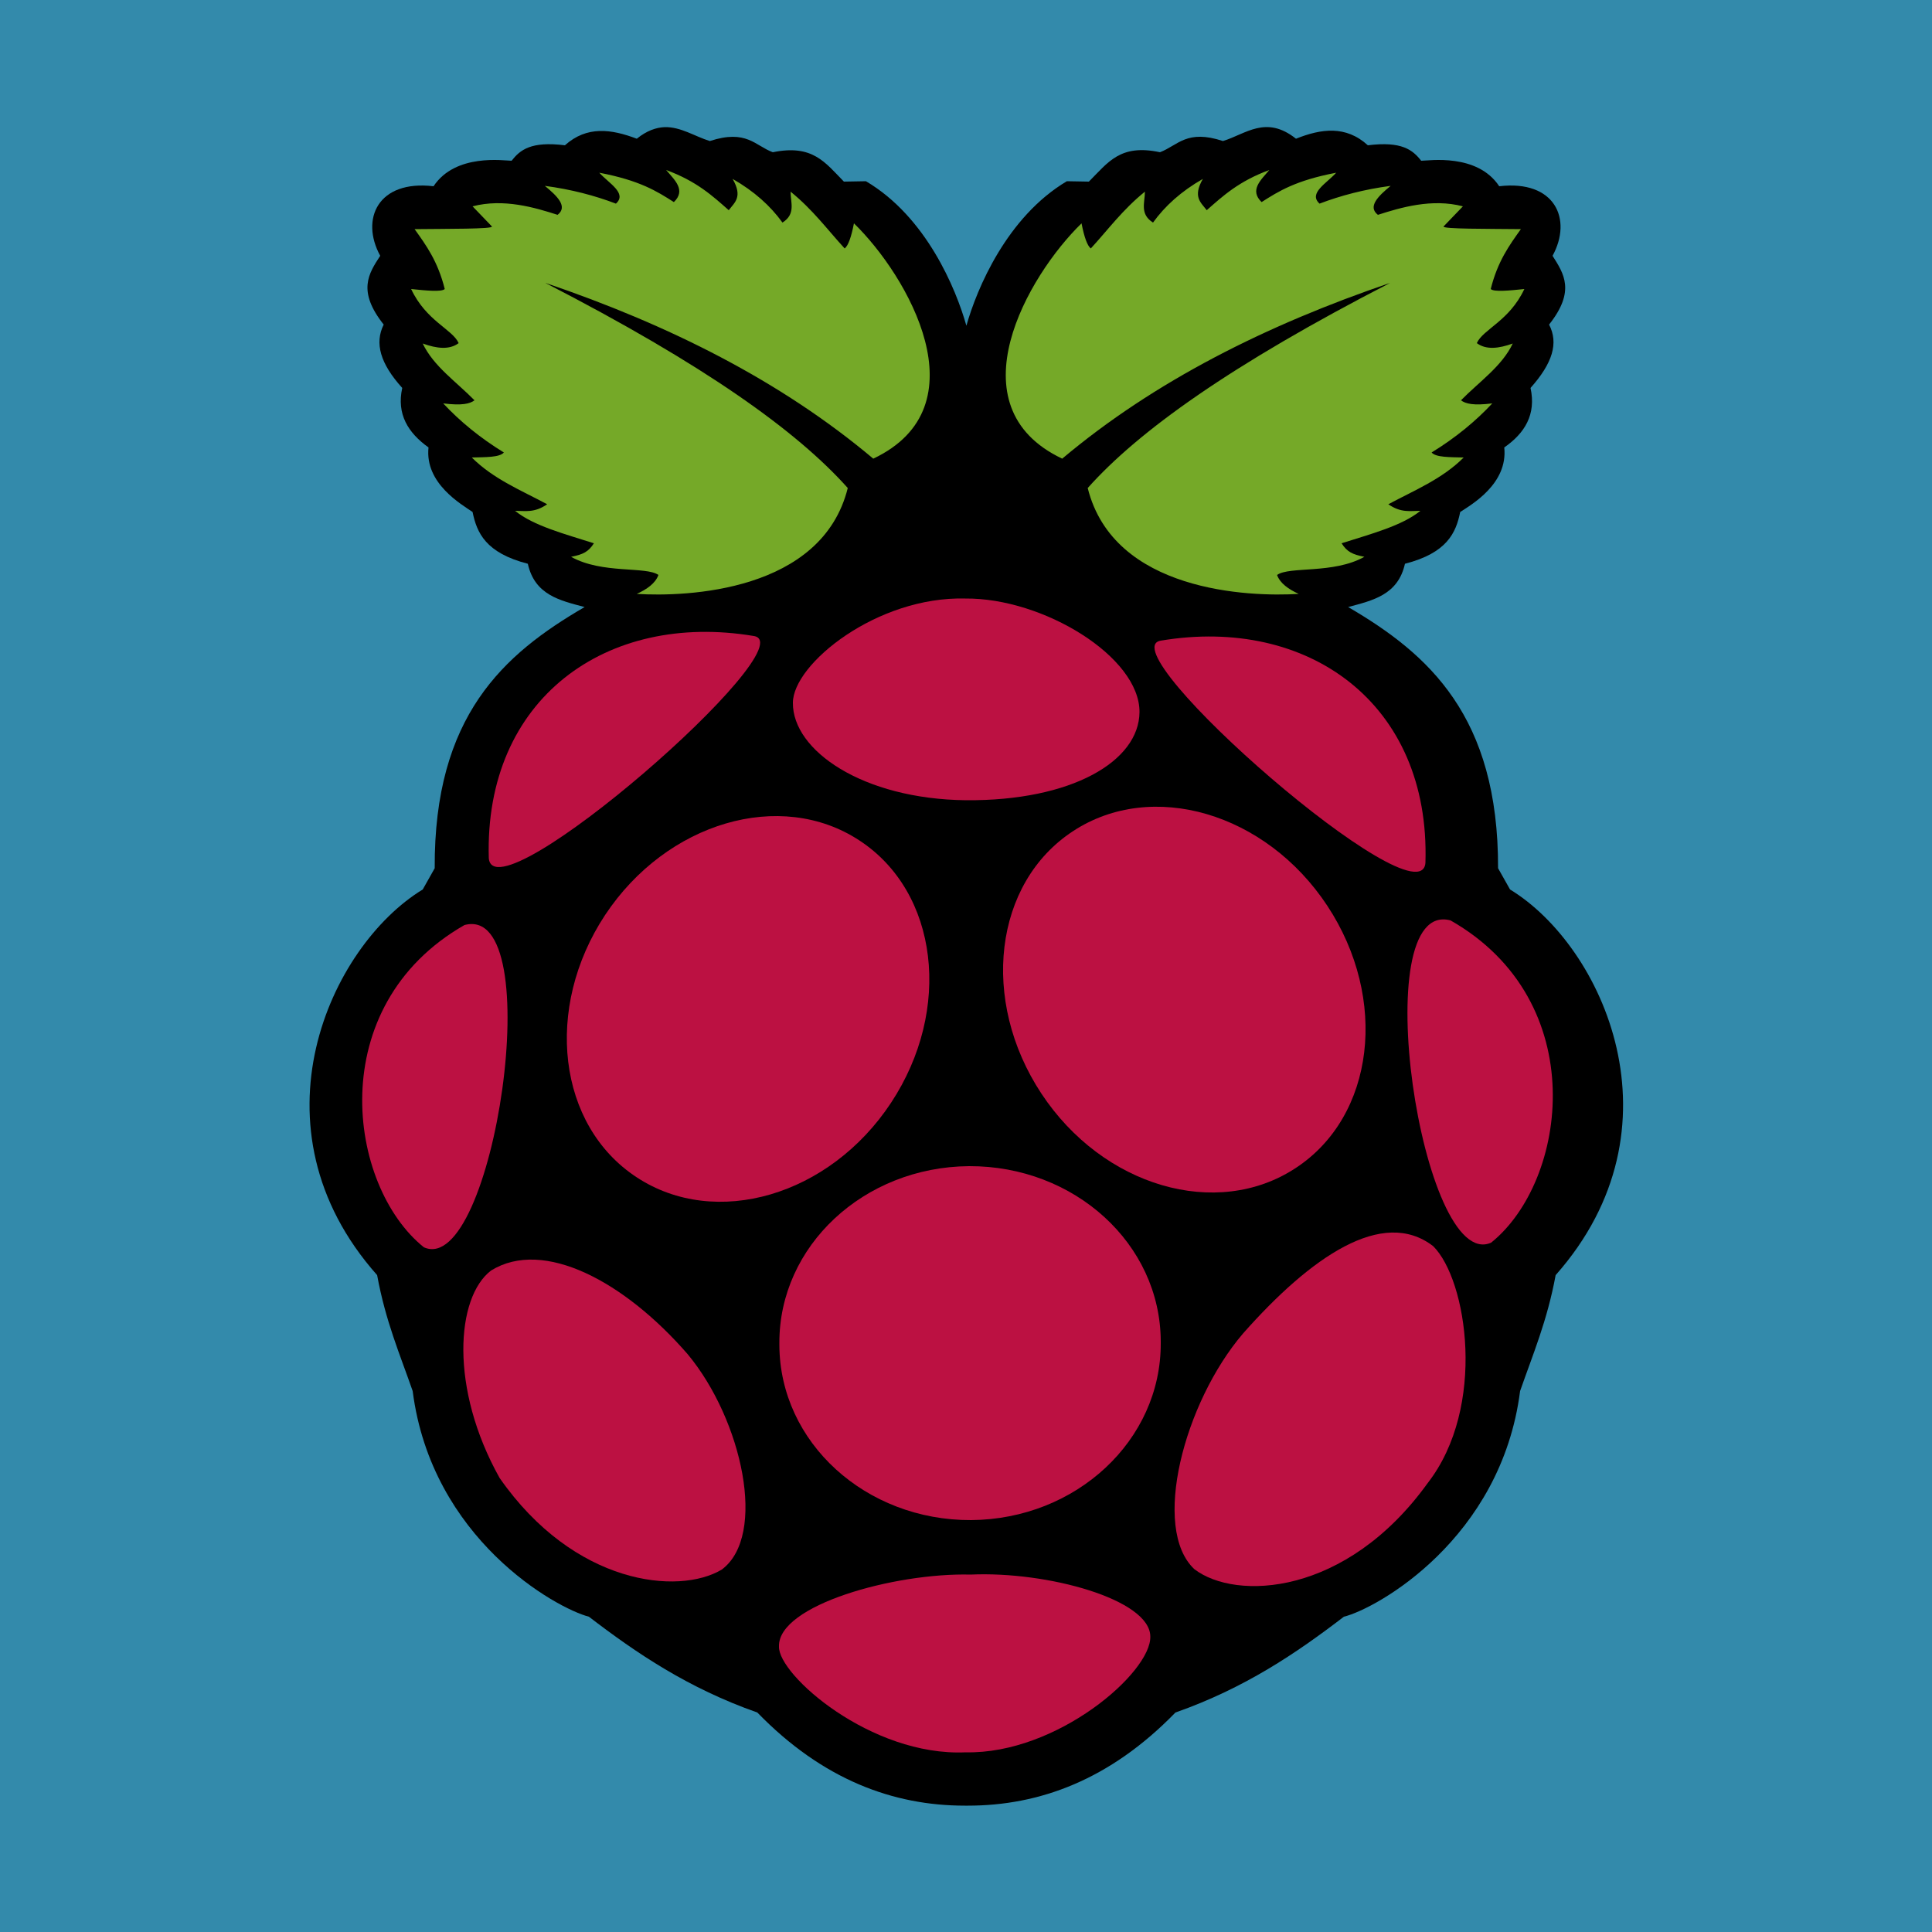 <?xml version="1.0" encoding="utf-8"?>
<!-- Generator: Adobe Illustrator 27.5.0, SVG Export Plug-In . SVG Version: 6.00 Build 0)  -->
<svg version="1.1" id="a" xmlns="http://www.w3.org/2000/svg" xmlns:xlink="http://www.w3.org/1999/xlink" x="0px" y="0px"
	 viewBox="0 0 500 500" style="enable-background:new 0 0 500 500;" xml:space="preserve">
<style type="text/css">
	.st0{fill:#338AAB;}
	.st1{fill:#75A928;}
	.st2{fill:#BC1142;}
</style>
<rect class="st0" width="500" height="500"/>
<g id="b">
	<g id="c">
		<path id="d" d="M172,32.9c-2.2,0.1-4.6,0.9-7.2,3c-6.6-2.5-12.9-3.4-18.6,1.7c-8.8-1.1-11.6,1.2-13.8,4c-1.9,0-14.5-2-20.2,6.6
			c-14.4-1.7-19,8.5-13.8,18c-3,4.6-6,9.1,0.9,17.8c-2.4,4.8-0.9,10.1,4.8,16.4c-1.5,6.8,1.5,11.6,6.8,15.4
			c-1,9.3,8.5,14.7,11.4,16.7c1.1,5.4,3.4,10.6,14.3,13.4c1.8,8.1,8.3,9.5,14.7,11.2c-21,12.2-39,28.2-38.8,67.6l-3.1,5.5
			c-24,14.6-45.7,61.6-11.8,99.8c2.2,12,5.9,20.5,9.2,30c4.9,38.3,37.1,56.2,45.6,58.4c12.4,9.5,25.7,18.5,43.6,24.8
			c16.9,17.4,35.2,24.1,53.7,24.1c0.3,0,0.5,0,0.8,0c18.4,0,36.7-6.6,53.7-24.1c17.9-6.3,31.2-15.3,43.6-24.8
			c8.5-2.1,40.7-20.1,45.6-58.4c3.3-9.5,7-18.1,9.2-30c33.8-38.2,12.2-85.2-11.8-99.8l-3.1-5.5c0.1-39.3-17.9-55.4-38.8-67.6
			c6.3-1.7,12.9-3.1,14.7-11.2c10.9-2.8,13.2-8,14.3-13.4c2.9-1.9,12.4-7.3,11.4-16.7c5.3-3.7,8.3-8.5,6.8-15.4
			c5.7-6.4,7.3-11.6,4.8-16.4c6.9-8.7,3.8-13.2,0.9-17.8c5.2-9.5,0.6-19.7-13.8-18c-5.7-8.6-18.2-6.6-20.2-6.6
			c-2.2-2.8-5-5.1-13.8-4c-5.7-5.2-12.1-4.3-18.6-1.7c-7.8-6.2-13-1.2-18.9,0.6c-9.4-3.1-11.6,1.1-16.3,2.9
			c-10.3-2.2-13.4,2.6-18.4,7.6l-5.7-0.1c-15.5,9.2-23.3,27.8-26,37.4c-2.7-9.6-10.4-28.2-26-37.4l-5.7,0.1c-4.9-5-8.1-9.7-18.4-7.6
			c-4.6-1.7-6.8-6-16.3-2.9C179.8,35.3,176.2,32.8,172,32.9L172,32.9L172,32.9z"/>
		<path id="e" class="st1" d="M141.1,73.2c41.2,21.2,65.2,38.4,78.3,53.1c-6.7,26.9-41.8,28.2-54.6,27.4c2.6-1.2,4.8-2.7,5.6-4.9
			c-3.2-2.3-14.6-0.2-22.6-4.7c3.1-0.6,4.5-1.3,5.9-3.5c-7.5-2.4-15.6-4.5-20.4-8.4c2.6,0,5,0.6,8.3-1.7
			c-6.7-3.6-13.9-6.5-19.5-12.1c3.5-0.1,7.2,0,8.3-1.3c-6.2-3.8-11.4-8.1-15.7-12.7c4.9,0.6,6.9,0.1,8.1-0.8
			c-4.7-4.8-10.6-8.8-13.4-14.7c3.6,1.3,6.9,1.7,9.3-0.1c-1.6-3.6-8.4-5.7-12.3-14c3.8,0.4,7.9,0.8,8.7,0
			c-1.8-7.2-4.8-11.3-7.8-15.5c8.2-0.1,20.5,0,20-0.7l-5-5.2c8-2.1,16.1,0.3,22,2.2c2.7-2.1,0-4.8-3.3-7.5
			c6.8,0.9,12.9,2.5,18.4,4.6c3-2.7-1.9-5.3-4.3-8c10.5,2,14.9,4.8,19.3,7.6c3.2-3.1,0.2-5.7-2-8.3c7.9,2.9,12,6.7,16.2,10.4
			c1.5-2,3.7-3.4,1-8.1c5.6,3.2,9.8,7,12.9,11.3c3.5-2.2,2.1-5.2,2.1-8c5.8,4.7,9.5,9.8,14,14.7c0.9-0.7,1.7-2.9,2.4-6.5
			c13.9,13.5,33.5,47.4,5,60.9C202.1,98.6,173.2,84.1,141.1,73.2L141.1,73.2L141.1,73.2z"/>
		<path id="f" class="st1" d="M359.8,73.2c-41.2,21.2-65.2,38.4-78.3,53.1c6.7,26.9,41.8,28.2,54.6,27.4c-2.6-1.2-4.8-2.7-5.6-4.9
			c3.2-2.3,14.6-0.2,22.6-4.7c-3.1-0.6-4.5-1.3-5.9-3.5c7.5-2.4,15.6-4.5,20.4-8.4c-2.6,0-5,0.6-8.3-1.7c6.7-3.6,13.9-6.5,19.5-12.1
			c-3.5-0.1-7.2,0-8.3-1.3c6.2-3.8,11.4-8.1,15.7-12.7c-4.9,0.6-6.9,0.1-8.1-0.8c4.7-4.8,10.6-8.8,13.4-14.7
			c-3.6,1.3-6.9,1.7-9.3-0.1c1.6-3.6,8.4-5.7,12.3-14c-3.8,0.4-7.9,0.8-8.7,0c1.8-7.2,4.8-11.3,7.8-15.5c-8.2-0.1-20.5,0-20-0.7
			l5-5.2c-8-2.1-16.1,0.3-22,2.2c-2.7-2.1,0-4.8,3.3-7.5c-6.8,0.9-12.9,2.5-18.4,4.6c-3-2.7,1.9-5.3,4.3-8
			c-10.5,2-14.9,4.8-19.3,7.6c-3.2-3.1-0.2-5.7,2-8.3c-7.9,2.9-12,6.7-16.2,10.4c-1.5-2-3.7-3.4-1-8.1c-5.6,3.2-9.8,7-12.9,11.3
			c-3.5-2.2-2.1-5.2-2.1-8c-5.8,4.7-9.5,9.8-14,14.7c-0.9-0.7-1.7-2.9-2.4-6.5c-13.9,13.5-33.5,47.4-5,60.9
			C298.8,98.6,327.8,84.1,359.8,73.2L359.8,73.2L359.8,73.2z"/>
		<path id="g" class="st2" d="M300.4,347.6c0.1,25.1-21.8,45.6-49.1,45.8c-27.3,0.1-49.5-20.1-49.6-45.3c0-0.2,0-0.3,0-0.5
			c-0.1-25.1,21.8-45.6,49.1-45.8c27.3-0.1,49.5,20.1,49.6,45.3C300.4,347.3,300.4,347.4,300.4,347.6L300.4,347.6z"/>
		<path id="h" class="st2" d="M222.4,217.5c20.5,13.4,24.1,43.8,8.2,67.9c-15.9,24.1-45.4,32.7-65.8,19.3l0,0
			c-20.5-13.4-24.1-43.8-8.2-67.9C172.5,212.8,202,204.1,222.4,217.5L222.4,217.5z"/>
		<path id="i" class="st2" d="M277.7,215.1c-20.5,13.4-24.1,43.8-8.2,67.9c15.9,24.1,45.4,32.7,65.8,19.3l0,0
			c20.5-13.4,24.1-43.8,8.2-67.9C327.6,210.3,298.1,201.7,277.7,215.1L277.7,215.1z"/>
		<path id="j" class="st2" d="M120.2,239.4c22.1-5.9,7.5,91.4-10.5,83.4C89.9,306.9,83.5,260.4,120.2,239.4z"/>
		<path id="k" class="st2" d="M375.4,238.2c-22.1-5.9-7.5,91.4,10.5,83.4C405.7,305.7,412.1,259.1,375.4,238.2z"/>
		<path id="l" class="st2" d="M300.4,165.8c38.1-6.4,69.8,16.2,68.5,57.5C367.7,239.2,286.4,168.1,300.4,165.8z"/>
		<path id="m" class="st2" d="M195.1,164.6c-38.1-6.4-69.8,16.2-68.6,57.5C127.8,237.9,209.1,166.9,195.1,164.6z"/>
		<path id="n" class="st2" d="M249.8,154.9c-22.8-0.6-44.6,16.9-44.6,27c-0.1,12.3,18,24.9,44.8,25.2c27.4,0.2,44.8-10.1,44.9-22.8
			C295,170,270,154.7,249.8,154.9L249.8,154.9L249.8,154.9z"/>
		<path id="o" class="st2" d="M251.2,407.5c19.8-0.9,46.4,6.4,46.5,16c0.3,9.3-24.1,30.5-47.8,30c-24.5,1.1-48.6-20.1-48.3-27.4
			C201.3,415.4,231.5,407,251.2,407.5L251.2,407.5z"/>
		<path id="p" class="st2" d="M178,350.5c14.1,17,20.6,46.9,8.8,55.7c-11.2,6.7-38.2,4-57.5-23.7c-13-23.2-11.3-46.8-2.2-53.7
			C140.7,320.4,161.7,331.7,178,350.5L178,350.5L178,350.5z"/>
		<path id="q" class="st2" d="M321.7,345.1c-15.3,17.9-23.8,50.5-12.6,61c10.7,8.2,39.3,7,60.4-22.3c15.3-19.7,10.2-52.6,1.4-61.3
			C357.8,312.4,339.2,325.3,321.7,345.1L321.7,345.1z"/>
	</g>
</g>
</svg>
